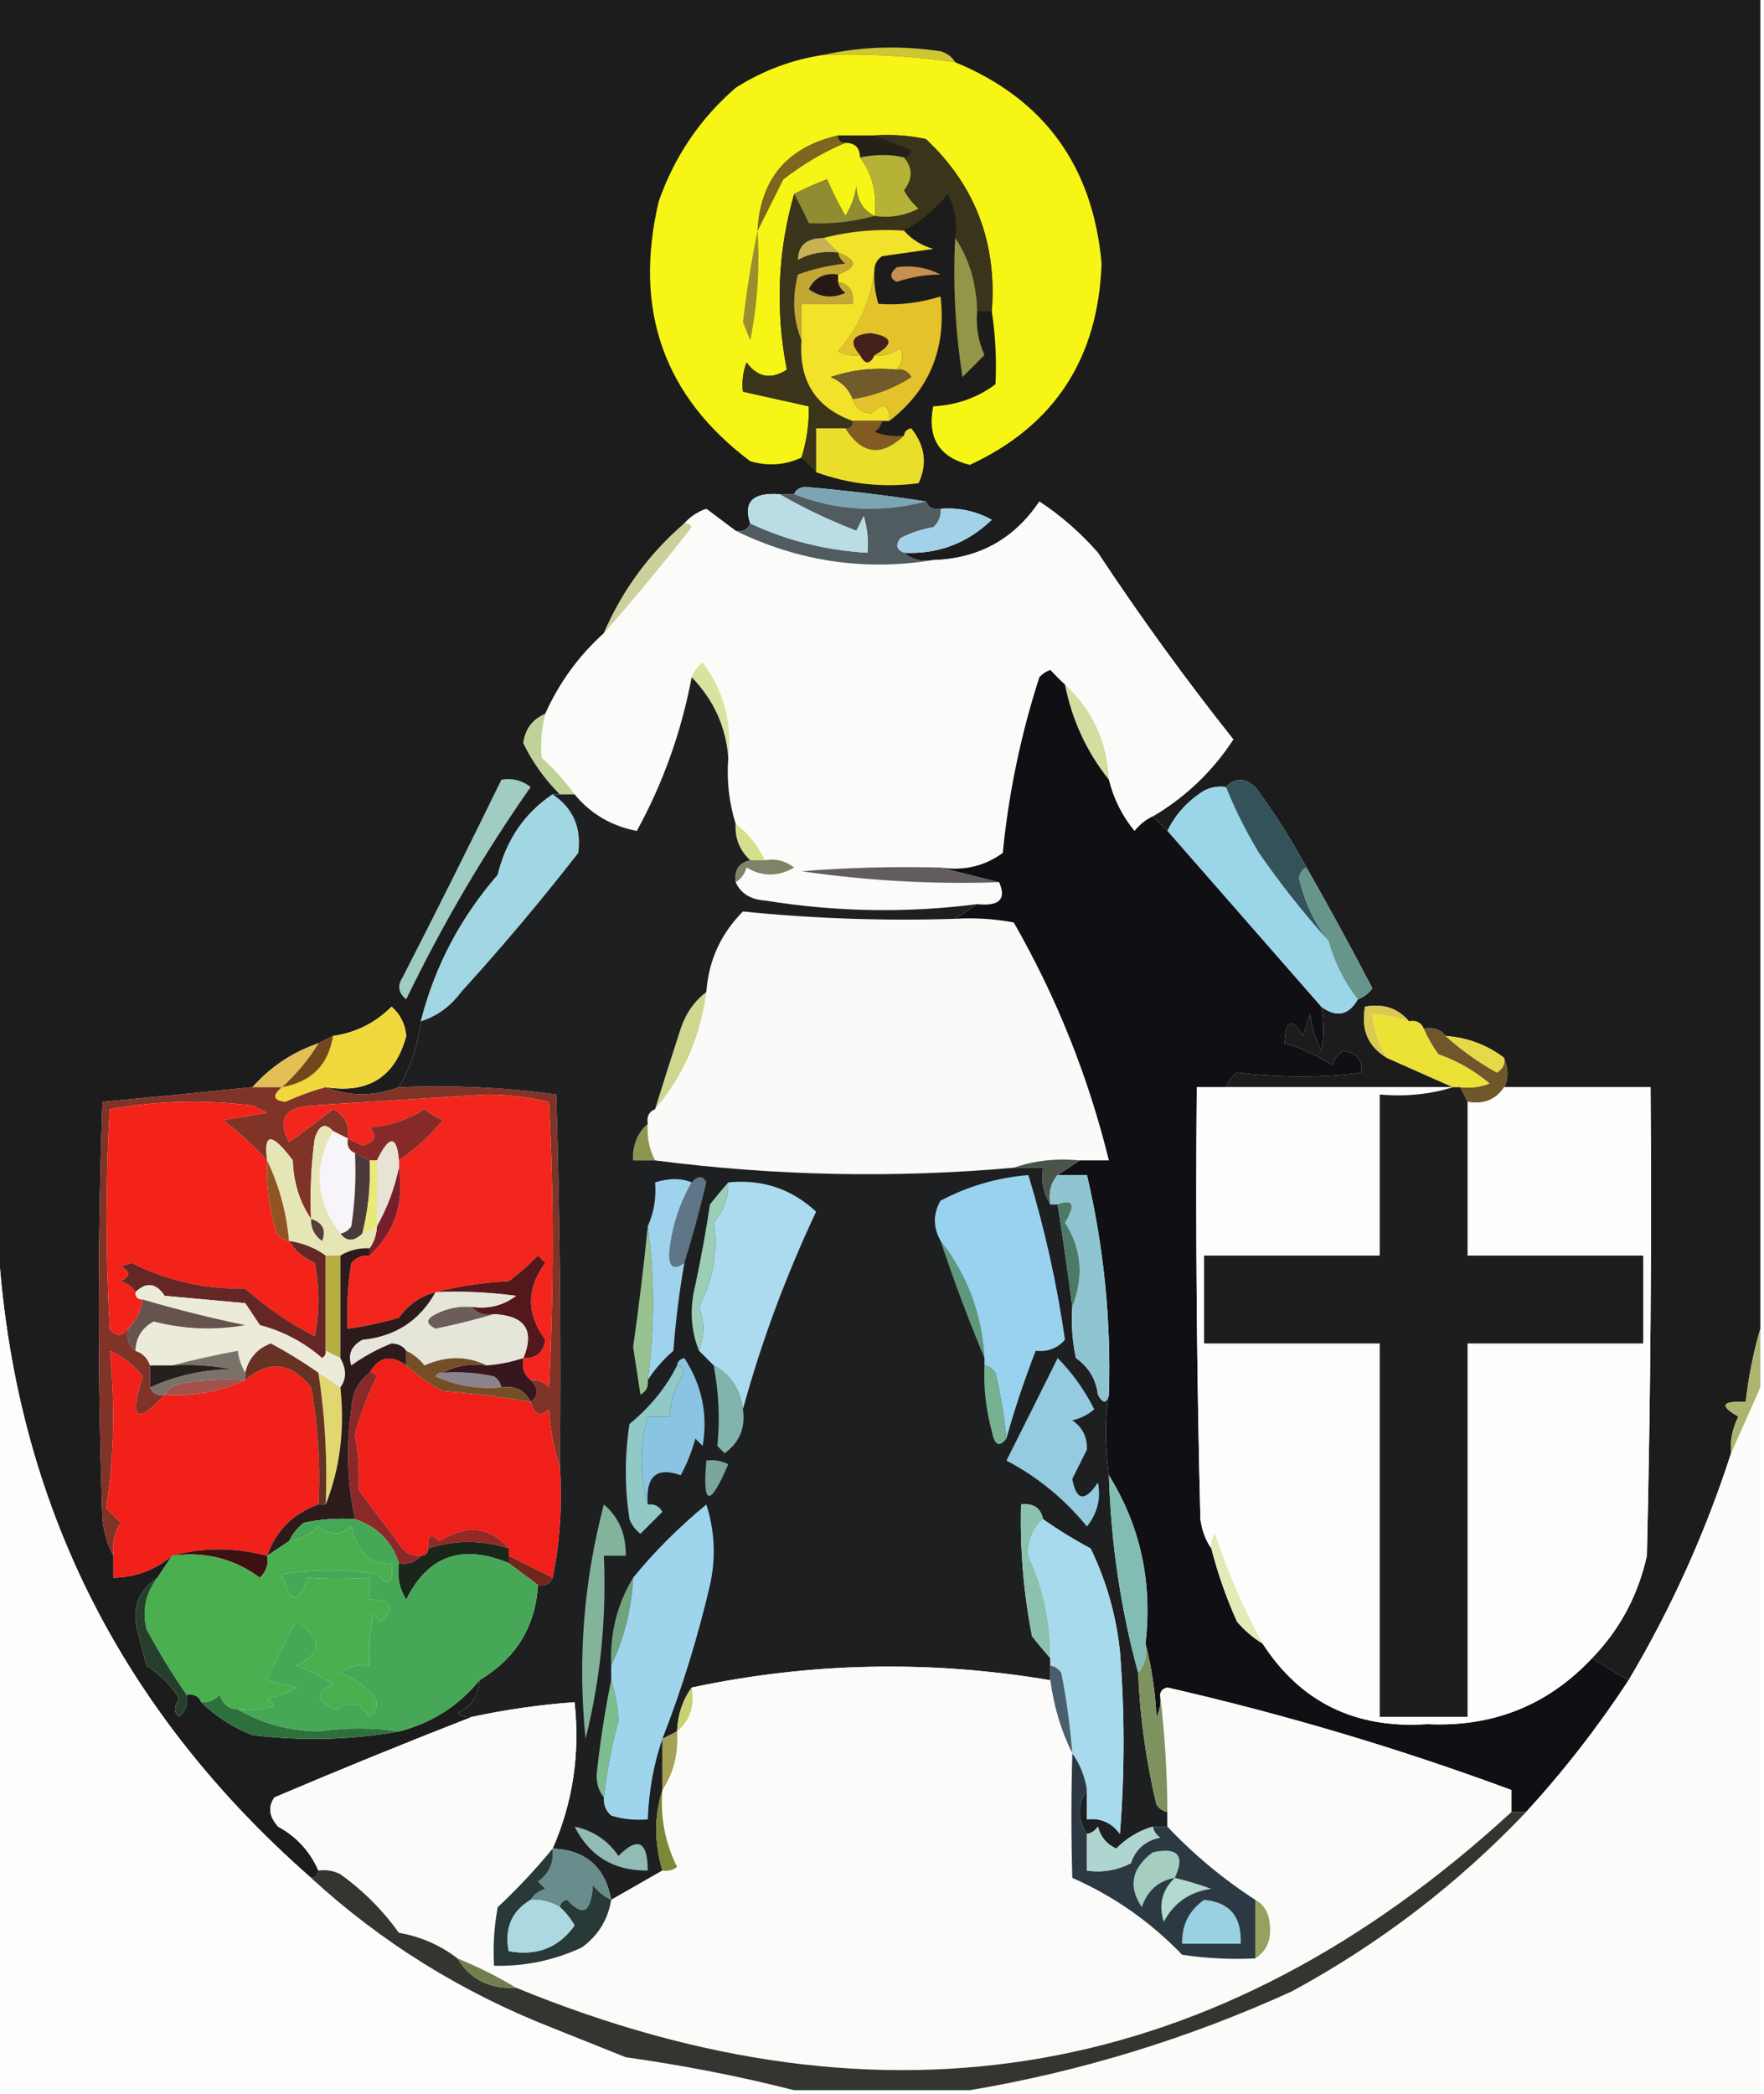 <?xml version="1.0" encoding="UTF-8"?>
<!DOCTYPE svg PUBLIC "-//W3C//DTD SVG 1.1//EN" "http://www.w3.org/Graphics/SVG/1.1/DTD/svg11.dtd">
<svg xmlns="http://www.w3.org/2000/svg" version="1.1" width="241px" height="286px" style="shape-rendering:geometricPrecision; text-rendering:geometricPrecision; image-rendering:optimizeQuality; fill-rule:evenodd; clip-rule:evenodd" xmlns:xlink="http://www.w3.org/1999/xlink">
<g><path style="opacity:1" fill="#1d1c1c" d="M -0.5,-0.5 C 79.833,-0.5 160.167,-0.5 240.5,-0.5C 240.5,60.167 240.5,120.833 240.5,181.5C 239.566,184.656 238.899,187.989 238.5,191.5C 235.203,191.329 234.869,191.995 237.5,193.5C 236.691,195.071 236.357,196.738 236.5,198.5C 232.991,209.36 228.325,219.693 222.5,229.5C 221.017,228.657 219.35,227.657 217.5,226.5C 221.289,222.593 223.789,217.926 225,212.5C 225.5,191.169 225.667,169.836 225.5,148.5C 218.833,148.5 212.167,148.5 205.5,148.5C 206.081,147.412 206.081,146.079 205.5,144.5C 203.176,142.723 200.509,141.723 197.5,141.5C 196.791,140.596 195.791,140.263 194.5,140.5C 194.158,139.662 193.492,139.328 192.5,139.5C 191.01,137.72 189.01,137.054 186.5,137.5C 185.908,140.631 186.908,142.964 189.5,144.5C 192.5,145.833 195.5,147.167 198.5,148.5C 188.167,148.5 177.833,148.5 167.5,148.5C 167.783,147.711 168.283,147.044 169,146.5C 175.06,147.229 180.727,147.229 186,146.5C 186.224,144.869 185.39,143.869 183.5,143.5C 182.808,144.025 182.308,144.692 182,145.5C 179.966,144.138 177.799,143.138 175.5,142.5C 175.651,139.282 176.484,138.949 178,141.5C 178.333,140.5 178.667,139.5 179,138.5C 179.202,140.256 179.702,141.922 180.5,143.5C 180.92,141.674 180.92,139.674 180.5,137.5C 182.586,139.023 184.252,138.69 185.5,136.5C 186.289,136.217 186.956,135.717 187.5,135C 184.588,129.411 181.588,123.911 178.5,118.5C 176.427,114.692 174.094,111.026 171.5,107.5C 170.042,106.218 168.708,106.218 167.5,107.5C 166.448,107.351 165.448,107.517 164.5,108C 162.234,109.426 160.568,111.26 159.5,113.5C 158.833,112.833 158.167,112.167 157.5,111.5C 161.941,108.894 165.608,105.394 168.5,101C 161.969,92.773 155.802,84.273 150,75.5C 147.618,72.781 144.951,70.447 142,68.5C 138.551,73.642 133.718,76.308 127.5,76.5C 125.901,76.768 124.568,76.434 123.5,75.5C 128.118,75.731 132.118,74.231 135.5,71C 133.323,69.798 130.989,69.298 128.5,69.5C 127.508,69.672 126.842,69.338 126.5,68.5C 121.72,67.733 116.22,67.066 110,66.5C 109.235,66.57 108.735,66.903 108.5,67.5C 107.833,67.5 107.167,67.5 106.5,67.5C 102.849,67.229 101.515,68.563 102.5,71.5C 102.158,72.338 101.492,72.672 100.5,72.5C 99.185,71.524 97.852,70.524 96.5,69.5C 95.261,69.942 94.261,70.609 93.5,71.5C 88.682,75.652 85.015,80.652 82.5,86.5C 79.067,89.601 76.4,93.268 74.5,97.5C 72.754,98.249 71.754,99.583 71.5,101.5C 72.769,104.105 74.436,106.438 76.5,108.5C 76.167,108.5 75.833,108.5 75.5,108.5C 71.657,111.08 69.157,114.747 68,119.5C 62.88,125.393 59.38,132.06 57.5,139.5C 57.093,142.768 56.093,145.768 54.5,148.5C 51.064,149.782 47.731,149.782 44.5,148.5C 50.34,149.421 54.007,147.087 55.5,141.5C 55.363,139.893 54.696,138.559 53.5,137.5C 51.274,139.722 48.608,141.056 45.5,141.5C 44.833,141.833 44.167,142.167 43.5,142.5C 39.954,143.719 36.954,145.719 34.5,148.5C 27.766,149.183 20.932,149.85 14,150.5C 13.333,169.5 13.333,188.5 14,207.5C 14.198,209.382 14.698,211.048 15.5,212.5C 15.5,213.5 15.5,214.5 15.5,215.5C 18.552,215.428 21.219,214.428 23.5,212.5C 22.833,213.5 22.167,214.5 21.5,215.5C 18.668,217.407 17.834,220.073 19,223.5C 19.333,224.833 19.667,226.167 20,227.5C 21.828,228.661 23.328,230.161 24.5,232C 23.709,233.101 23.709,233.934 24.5,234.5C 25.386,233.675 25.719,232.675 25.5,231.5C 26.492,231.328 27.158,231.662 27.5,232.5C 29.48,234.451 31.813,235.951 34.5,237C 41.346,237.821 48.013,237.654 54.5,236.5C 58.972,235.347 62.639,233.014 65.5,229.5C 65.439,231.592 64.439,233.092 62.5,234C 63.094,234.464 63.761,234.631 64.5,234.5C 55.505,238.008 46.505,241.675 37.5,245.5C 36.592,246.79 36.759,248.123 38,249.5C 40.521,250.881 42.355,252.881 43.5,255.5C 43.5,256.167 43.167,256.5 42.5,256.5C 14.527,231.958 0.193,200.958 -0.5,163.5C -0.5,108.833 -0.5,54.167 -0.5,-0.5 Z"/></g>
<g><path style="opacity:1" fill="#cfc636" d="M 112.5,7.5 C 117.65,6.349 122.984,6.183 128.5,7C 129.416,7.278 130.082,7.778 130.5,8.5C 124.545,7.637 118.545,7.303 112.5,7.5 Z"/></g>
<g><path style="opacity:1" fill="#f6f516" d="M 112.5,7.5 C 118.545,7.303 124.545,7.637 130.5,8.5C 142.649,13.508 149.315,22.674 150.5,36C 150.042,48.981 144.042,58.148 132.5,63.5C 128.316,62.474 126.649,59.807 127.5,55.5C 130.674,55.336 133.507,54.336 136,52.5C 136.172,49.175 136.005,45.841 135.5,42.5C 136.211,33.125 133.211,25.292 126.5,19C 124.19,18.503 121.857,18.337 119.5,18.5C 117.833,18.5 116.167,18.5 114.5,18.5C 107.554,20.109 103.887,24.442 103.5,31.5C 104.621,29.259 105.787,26.925 107,24.5C 109.682,22.415 112.516,20.748 115.5,19.5C 116.833,19.5 117.5,20.167 117.5,21.5C 119.202,23.8 119.868,26.467 119.5,29.5C 117.955,28.77 117.122,27.437 117,25.5C 116.781,26.938 116.281,28.271 115.5,29.5C 114.573,27.887 113.739,26.221 113,24.5C 111.378,25.099 109.878,25.766 108.5,26.5C 106.248,34.35 105.915,42.35 107.5,50.5C 105.326,51.893 103.493,51.56 102,49.5C 101.51,50.793 101.343,52.127 101.5,53.5C 104.5,54.167 107.5,54.833 110.5,55.5C 110.552,57.903 110.219,60.236 109.5,62.5C 107.262,63.537 104.929,63.703 102.5,63C 90.674,54.125 86.507,42.292 90,27.5C 92.14,21.378 95.64,16.212 100.5,12C 104.219,9.636 108.219,8.136 112.5,7.5 Z"/></g>
<g><path style="opacity:1" fill="#252119" d="M 114.5,18.5 C 116.167,18.5 117.833,18.5 119.5,18.5C 121.042,19.163 122.709,19.83 124.5,20.5C 124.376,21.107 124.043,21.44 123.5,21.5C 121.703,21.065 119.703,21.065 117.5,21.5C 117.5,20.167 116.833,19.5 115.5,19.5C 114.833,19.5 114.5,19.167 114.5,18.5 Z"/></g>
<g><path style="opacity:1" fill="#7c6620" d="M 114.5,18.5 C 114.5,19.167 114.833,19.5 115.5,19.5C 112.516,20.748 109.682,22.415 107,24.5C 105.787,26.925 104.621,29.259 103.5,31.5C 103.887,24.442 107.554,20.109 114.5,18.5 Z"/></g>
<g><path style="opacity:1" fill="#3a341b" d="M 119.5,18.5 C 121.857,18.337 124.19,18.503 126.5,19C 133.211,25.292 136.211,33.125 135.5,42.5C 134.833,42.5 134.167,42.5 133.5,42.5C 133.413,38.668 132.413,35.335 130.5,32.5C 130.799,30.396 130.466,28.396 129.5,26.5C 127.741,28.605 125.741,30.271 123.5,31.5C 119.731,31.244 116.064,31.577 112.5,32.5C 110.2,32.522 109.033,33.522 109,35.5C 110.699,34.594 112.533,34.261 114.5,34.5C 114.611,35.117 114.944,35.617 115.5,36C 113.236,36.236 111.069,36.736 109,37.5C 108.195,40.697 108.362,43.697 109.5,46.5C 109.105,52.016 111.438,55.683 116.5,57.5C 116.5,58.167 116.167,58.5 115.5,58.5C 114.167,58.5 112.833,58.5 111.5,58.5C 111.5,60.5 111.5,62.5 111.5,64.5C 110.833,63.833 110.167,63.167 109.5,62.5C 110.219,60.236 110.552,57.903 110.5,55.5C 107.5,54.833 104.5,54.167 101.5,53.5C 101.343,52.127 101.51,50.793 102,49.5C 103.493,51.56 105.326,51.893 107.5,50.5C 105.915,42.35 106.248,34.35 108.5,26.5C 109.161,27.718 109.828,29.051 110.5,30.5C 113.522,30.638 116.522,30.305 119.5,29.5C 121.604,29.799 123.604,29.466 125.5,28.5C 124.689,27.784 124.022,26.95 123.5,26C 124.722,24.437 124.722,22.937 123.5,21.5C 124.043,21.44 124.376,21.107 124.5,20.5C 122.709,19.83 121.042,19.163 119.5,18.5 Z"/></g>
<g><path style="opacity:1" fill="#8f8c32" d="M 119.5,29.5 C 116.522,30.305 113.522,30.638 110.5,30.5C 109.828,29.051 109.161,27.718 108.5,26.5C 109.878,25.766 111.378,25.099 113,24.5C 113.739,26.221 114.573,27.887 115.5,29.5C 116.281,28.271 116.781,26.938 117,25.5C 117.122,27.437 117.955,28.77 119.5,29.5 Z"/></g>
<g><path style="opacity:1" fill="#b6b238" d="M 123.5,21.5 C 124.722,22.937 124.722,24.437 123.5,26C 124.022,26.95 124.689,27.784 125.5,28.5C 123.604,29.466 121.604,29.799 119.5,29.5C 119.868,26.467 119.202,23.8 117.5,21.5C 119.703,21.065 121.703,21.065 123.5,21.5 Z"/></g>
<g><path style="opacity:1" fill="#c8b152" d="M 112.5,32.5 C 113.167,33.167 113.833,33.833 114.5,34.5C 112.533,34.261 110.699,34.594 109,35.5C 109.033,33.522 110.2,32.522 112.5,32.5 Z"/></g>
<g><path style="opacity:1" fill="#c79050" d="M 122.5,36.5 C 124.604,36.201 126.604,36.534 128.5,37.5C 126.588,37.488 124.588,37.821 122.5,38.5C 121.537,38.03 121.537,37.364 122.5,36.5 Z"/></g>
<g><path style="opacity:1" fill="#261815" d="M 114.5,37.5 C 114.5,37.833 114.5,38.167 114.5,38.5C 114.611,39.117 114.944,39.617 115.5,40C 113.741,40.797 112.074,40.631 110.5,39.5C 111.32,37.889 112.654,37.222 114.5,37.5 Z"/></g>
<g><path style="opacity:1" fill="#949647" d="M 130.5,32.5 C 132.413,35.335 133.413,38.668 133.5,42.5C 133.318,44.591 133.652,46.591 134.5,48.5C 133.5,49.5 132.5,50.5 131.5,51.5C 130.504,45.202 130.17,38.868 130.5,32.5 Z"/></g>
<g><path style="opacity:1" fill="#c3a735" d="M 114.5,34.5 C 117.167,35.5 117.167,36.5 114.5,37.5C 112.654,37.222 111.32,37.889 110.5,39.5C 112.074,40.631 113.741,40.797 115.5,40C 114.944,39.617 114.611,39.117 114.5,38.5C 116.048,38.821 116.715,39.821 116.5,41.5C 114.167,41.5 111.833,41.5 109.5,41.5C 109.5,43.167 109.5,44.833 109.5,46.5C 108.362,43.697 108.195,40.697 109,37.5C 111.069,36.736 113.236,36.236 115.5,36C 114.944,35.617 114.611,35.117 114.5,34.5 Z"/></g>
<g><path style="opacity:1" fill="#9b8e30" d="M 103.5,31.5 C 103.827,36.544 103.494,41.544 102.5,46.5C 102.167,45.667 101.833,44.833 101.5,44C 102.008,39.665 102.675,35.499 103.5,31.5 Z"/></g>
<g><path style="opacity:1" fill="#45201b" d="M 119.5,48.5 C 118.833,49.833 118.167,49.833 117.5,48.5C 115.922,46.682 116.422,45.682 119,45.5C 122.007,45.999 122.174,46.999 119.5,48.5 Z"/></g>
<g><path style="opacity:1" fill="#e3c22c" d="M 119.5,36.5 C 119.34,38.199 119.506,39.866 120,41.5C 122.742,41.725 125.576,41.392 128.5,40.5C 129.324,47.608 126.99,53.274 121.5,57.5C 121.559,55.236 120.726,54.902 119,56.5C 117.699,56.361 116.866,55.695 116.5,54.5C 119.343,54.083 122.01,53.083 124.5,51.5C 124.043,50.703 123.376,50.369 122.5,50.5C 123.303,49.577 123.47,48.577 123,47.5C 121.989,48.337 120.822,48.67 119.5,48.5C 122.174,46.999 122.007,45.999 119,45.5C 116.422,45.682 115.922,46.682 117.5,48.5C 116.448,48.65 115.448,48.483 114.5,48C 117.449,44.613 119.116,40.78 119.5,36.5 Z"/></g>
<g><path style="opacity:1" fill="#f2e22a" d="M 123.5,31.5 C 124.534,32.687 125.867,33.52 127.5,34C 125.167,34.333 122.833,34.667 120.5,35C 119.944,35.383 119.611,35.883 119.5,36.5C 119.116,40.78 117.449,44.613 114.5,48C 115.448,48.483 116.448,48.65 117.5,48.5C 118.167,49.833 118.833,49.833 119.5,48.5C 120.822,48.67 121.989,48.337 123,47.5C 123.47,48.577 123.303,49.577 122.5,50.5C 119.428,50.183 116.428,50.516 113.5,51.5C 114.993,52.141 115.993,53.141 116.5,54.5C 116.866,55.695 117.699,56.361 119,56.5C 120.726,54.902 121.559,55.236 121.5,57.5C 121.167,57.5 120.833,57.5 120.5,57.5C 119.167,57.5 117.833,57.5 116.5,57.5C 111.438,55.683 109.105,52.016 109.5,46.5C 109.5,44.833 109.5,43.167 109.5,41.5C 111.833,41.5 114.167,41.5 116.5,41.5C 116.715,39.821 116.048,38.821 114.5,38.5C 114.5,38.167 114.5,37.833 114.5,37.5C 117.167,36.5 117.167,35.5 114.5,34.5C 113.833,33.833 113.167,33.167 112.5,32.5C 116.064,31.577 119.731,31.244 123.5,31.5 Z"/></g>
<g><path style="opacity:1" fill="#715b2c" d="M 122.5,50.5 C 123.376,50.369 124.043,50.703 124.5,51.5C 122.01,53.083 119.343,54.083 116.5,54.5C 115.993,53.141 114.993,52.141 113.5,51.5C 116.428,50.516 119.428,50.183 122.5,50.5 Z"/></g>
<g><path style="opacity:1" fill="#825b24" d="M 116.5,57.5 C 117.833,57.5 119.167,57.5 120.5,57.5C 120.389,58.117 120.056,58.617 119.5,59C 120.793,59.49 122.127,59.657 123.5,59.5C 120.426,62.414 117.759,62.081 115.5,58.5C 116.167,58.5 116.5,58.167 116.5,57.5 Z"/></g>
<g><path style="opacity:1" fill="#eade2b" d="M 115.5,58.5 C 117.759,62.081 120.426,62.414 123.5,59.5C 123.56,58.957 123.893,58.624 124.5,58.5C 126.392,60.871 126.725,63.371 125.5,66C 120.686,66.648 116.019,66.148 111.5,64.5C 111.5,62.5 111.5,60.5 111.5,58.5C 112.833,58.5 114.167,58.5 115.5,58.5 Z"/></g>
<g><path style="opacity:1" fill="#7ca5b3" d="M 126.5,68.5 C 120.263,70.095 114.263,69.761 108.5,67.5C 108.735,66.903 109.235,66.57 110,66.5C 116.22,67.066 121.72,67.733 126.5,68.5 Z"/></g>
<g><path style="opacity:1" fill="#fbfbf9" d="M 157.5,111.5 C 156.542,111.953 155.708,112.619 155,113.5C 153.295,111.423 152.128,109.09 151.5,106.5C 151.237,101.274 149.237,96.941 145.5,93.5C 144.849,92.909 144.182,92.243 143.5,91.5C 142.914,91.709 142.414,92.043 142,92.5C 139.475,100.318 137.808,108.318 137,116.5C 134.519,118.314 131.685,118.98 128.5,118.5C 122.158,118.334 115.825,118.5 109.5,119C 118.448,120.307 127.448,120.807 136.5,120.5C 137.534,122.817 136.534,123.817 133.5,123.5C 123.83,124.734 114.163,124.567 104.5,123C 102.563,122.878 101.23,122.045 100.5,120.5C 101.222,120.082 101.722,119.416 102,118.5C 104.139,119.769 106.305,119.769 108.5,118.5C 107.311,117.571 105.978,117.238 104.5,117.5C 103.513,115.449 102.18,113.782 100.5,112.5C 99.597,109.609 99.264,106.609 99.5,103.5C 100.027,98.627 98.861,94.294 96,90.5C 95.283,91.044 94.783,91.711 94.5,92.5C 93.081,99.981 90.581,106.981 87,113.5C 83.505,112.814 80.672,111.148 78.5,108.5C 77.207,106.704 75.707,105.037 74,103.5C 73.82,101.512 73.986,99.512 74.5,97.5C 76.4,93.268 79.067,89.601 82.5,86.5C 86.601,81.829 90.601,76.996 94.5,72C 94.272,71.601 93.938,71.435 93.5,71.5C 94.261,70.609 95.261,69.942 96.5,69.5C 97.852,70.524 99.185,71.524 100.5,72.5C 109.128,76.695 118.128,78.028 127.5,76.5C 133.718,76.308 138.551,73.642 142,68.5C 144.951,70.447 147.618,72.781 150,75.5C 155.802,84.273 161.969,92.773 168.5,101C 165.608,105.394 161.941,108.894 157.5,111.5 Z"/></g>
<g><path style="opacity:1" fill="#a3d1ea" d="M 128.5,69.5 C 130.989,69.298 133.323,69.798 135.5,71C 132.118,74.231 128.118,75.731 123.5,75.5C 122.475,75.103 122.308,74.437 123,73.5C 124.399,72.773 125.899,72.273 127.5,72C 128.252,71.329 128.586,70.496 128.5,69.5 Z"/></g>
<g><path style="opacity:1" fill="#505c5f" d="M 106.5,67.5 C 107.167,67.5 107.833,67.5 108.5,67.5C 114.263,69.761 120.263,70.095 126.5,68.5C 126.842,69.338 127.508,69.672 128.5,69.5C 128.586,70.496 128.252,71.329 127.5,72C 125.899,72.273 124.399,72.773 123,73.5C 122.308,74.437 122.475,75.103 123.5,75.5C 124.568,76.434 125.901,76.768 127.5,76.5C 118.128,78.028 109.128,76.695 100.5,72.5C 101.492,72.672 102.158,72.338 102.5,71.5C 107.529,73.839 112.862,75.172 118.5,75.5C 118.66,73.801 118.494,72.134 118,70.5C 117.667,71.167 117.333,71.833 117,72.5C 113.339,71.094 109.839,69.427 106.5,67.5 Z"/></g>
<g><path style="opacity:1" fill="#badce5" d="M 106.5,67.5 C 109.839,69.427 113.339,71.094 117,72.5C 117.333,71.833 117.667,71.167 118,70.5C 118.494,72.134 118.66,73.801 118.5,75.5C 112.862,75.172 107.529,73.839 102.5,71.5C 101.515,68.563 102.849,67.229 106.5,67.5 Z"/></g>
<g><path style="opacity:1" fill="#cdd09a" d="M 93.5,71.5 C 93.938,71.435 94.272,71.601 94.5,72C 90.601,76.996 86.601,81.829 82.5,86.5C 85.015,80.652 88.682,75.652 93.5,71.5 Z"/></g>
<g><path style="opacity:1" fill="#d8e39e" d="M 99.5,103.5 C 99.174,99.264 97.507,95.598 94.5,92.5C 94.783,91.711 95.283,91.044 96,90.5C 98.861,94.294 100.027,98.627 99.5,103.5 Z"/></g>
<g><path style="opacity:1" fill="#d3dda0" d="M 145.5,93.5 C 149.237,96.941 151.237,101.274 151.5,106.5C 148.457,102.69 146.457,98.356 145.5,93.5 Z"/></g>
<g><path style="opacity:1" fill="#bfd297" d="M 74.5,97.5 C 73.986,99.512 73.82,101.512 74,103.5C 75.707,105.037 77.207,106.704 78.5,108.5C 77.833,108.5 77.167,108.5 76.5,108.5C 74.436,106.438 72.769,104.105 71.5,101.5C 71.754,99.583 72.754,98.249 74.5,97.5 Z"/></g>
<g><path style="opacity:1" fill="#d6e08c" d="M 100.5,112.5 C 102.18,113.782 103.513,115.449 104.5,117.5C 103.833,117.5 103.167,117.5 102.5,117.5C 101.058,116.18 100.392,114.514 100.5,112.5 Z"/></g>
<g><path style="opacity:1" fill="#9ad6e7" d="M 167.5,107.5 C 168.739,110.589 170.239,113.589 172,116.5C 174.945,120.751 178.112,124.751 181.5,128.5C 182.308,131.45 183.642,134.117 185.5,136.5C 184.252,138.69 182.586,139.023 180.5,137.5C 173.5,129.5 166.5,121.5 159.5,113.5C 160.568,111.26 162.234,109.426 164.5,108C 165.448,107.517 166.448,107.351 167.5,107.5 Z"/></g>
<g><path style="opacity:1" fill="#7f8367" d="M 102.5,117.5 C 103.167,117.5 103.833,117.5 104.5,117.5C 105.978,117.238 107.311,117.571 108.5,118.5C 106.305,119.769 104.139,119.769 102,118.5C 101.722,119.416 101.222,120.082 100.5,120.5C 100.285,118.821 100.952,117.821 102.5,117.5 Z"/></g>
<g><path style="opacity:1" fill="#635c5e" d="M 128.5,118.5 C 131.167,119.167 133.833,119.833 136.5,120.5C 127.448,120.807 118.448,120.307 109.5,119C 115.825,118.5 122.158,118.334 128.5,118.5 Z"/></g>
<g><path style="opacity:1" fill="#335259" d="M 178.5,118.5 C 177.903,118.735 177.57,119.235 177.5,120C 178.232,123.198 179.565,126.031 181.5,128.5C 178.112,124.751 174.945,120.751 172,116.5C 170.239,113.589 168.739,110.589 167.5,107.5C 168.708,106.218 170.042,106.218 171.5,107.5C 174.094,111.026 176.427,114.692 178.5,118.5 Z"/></g>
<g><path style="opacity:1" fill="#a1ccc3" d="M 68.5,106.5 C 69.978,106.238 71.311,106.571 72.5,107.5C 66.086,116.65 60.42,126.317 55.5,136.5C 54.417,135.635 54.251,134.635 55,133.5C 59.601,124.519 64.101,115.519 68.5,106.5 Z"/></g>
<g><path style="opacity:1" fill="#67958b" d="M 178.5,118.5 C 181.588,123.911 184.588,129.411 187.5,135C 186.956,135.717 186.289,136.217 185.5,136.5C 183.642,134.117 182.308,131.45 181.5,128.5C 179.565,126.031 178.232,123.198 177.5,120C 177.57,119.235 177.903,118.735 178.5,118.5 Z"/></g>
<g><path style="opacity:1" fill="#a1d7e2" d="M 75.5,108.5 C 78.298,110.376 79.465,113.043 79,116.5C 73.894,123.059 68.561,129.392 63,135.5C 61.549,137.464 59.716,138.797 57.5,139.5C 59.38,132.06 62.88,125.393 68,119.5C 69.157,114.747 71.657,111.08 75.5,108.5 Z"/></g>
<g><path style="opacity:1" fill="#fafaf9" d="M 130.5,125.5 C 133.187,125.336 135.854,125.503 138.5,126C 144.348,136.2 148.681,147.034 151.5,158.5C 150.167,158.5 148.833,158.5 147.5,158.5C 144.287,158.19 141.287,158.523 138.5,159.5C 122.121,160.951 105.788,160.618 89.5,158.5C 88.699,156.958 88.366,155.292 88.5,153.5C 88.328,152.508 88.662,151.842 89.5,151.5C 93.356,146.965 95.689,141.632 96.5,135.5C 96.803,131.226 98.47,127.559 101.5,124.5C 111.113,125.474 120.78,125.808 130.5,125.5 Z"/></g>
<g><path style="opacity:1" fill="#0f0f14" d="M 145.5,93.5 C 146.457,98.356 148.457,102.69 151.5,106.5C 152.128,109.09 153.295,111.423 155,113.5C 155.708,112.619 156.542,111.953 157.5,111.5C 158.167,112.167 158.833,112.833 159.5,113.5C 166.5,121.5 173.5,129.5 180.5,137.5C 180.92,139.674 180.92,141.674 180.5,143.5C 179.702,141.922 179.202,140.256 179,138.5C 178.667,139.5 178.333,140.5 178,141.5C 176.484,138.949 175.651,139.282 175.5,142.5C 177.799,143.138 179.966,144.138 182,145.5C 182.308,144.692 182.808,144.025 183.5,143.5C 185.39,143.869 186.224,144.869 186,146.5C 180.727,147.229 175.06,147.229 169,146.5C 168.283,147.044 167.783,147.711 167.5,148.5C 166.167,148.5 164.833,148.5 163.5,148.5C 163.333,168.169 163.5,187.836 164,207.5C 164.21,209.058 164.71,210.391 165.5,211.5C 166.367,214.908 167.533,218.242 169,221.5C 170.039,222.71 171.206,223.71 172.5,224.5C 177.677,232.504 185.177,236.171 195,235.5C 203.962,235.929 211.462,232.929 217.5,226.5C 219.35,227.657 221.017,228.657 222.5,229.5C 218.308,235.891 213.642,241.891 208.5,247.5C 207.833,247.5 207.167,247.5 206.5,247.5C 206.5,246.5 206.5,245.5 206.5,244.5C 191.199,238.834 175.532,234.167 159.5,230.5C 158.893,230.624 158.56,230.957 158.5,231.5C 158.649,232.552 158.483,233.552 158,234.5C 157.821,230.975 157.321,227.641 156.5,224.5C 157.475,216.132 155.809,208.465 151.5,201.5C 150.969,197.316 150.969,193.649 151.5,190.5C 151.812,180.357 150.812,170.357 148.5,160.5C 147.167,160.5 145.833,160.5 144.5,160.5C 145.5,159.833 146.5,159.167 147.5,158.5C 148.833,158.5 150.167,158.5 151.5,158.5C 148.681,147.034 144.348,136.2 138.5,126C 135.854,125.503 133.187,125.336 130.5,125.5C 131.5,124.833 132.5,124.167 133.5,123.5C 136.534,123.817 137.534,122.817 136.5,120.5C 133.833,119.833 131.167,119.167 128.5,118.5C 131.685,118.98 134.519,118.314 137,116.5C 137.808,108.318 139.475,100.318 142,92.5C 142.414,92.043 142.914,91.709 143.5,91.5C 144.182,92.243 144.849,92.909 145.5,93.5 Z"/></g>
<g><path style="opacity:1" fill="#dbca4f" d="M 192.5,139.5 C 190.883,138.962 189.216,138.629 187.5,138.5C 187.704,140.685 188.37,142.685 189.5,144.5C 186.908,142.964 185.908,140.631 186.5,137.5C 189.01,137.054 191.01,137.72 192.5,139.5 Z"/></g>
<g><path style="opacity:1" fill="#f0d83c" d="M 44.5,148.5 C 42.634,149.014 40.8,149.68 39,150.5C 37.316,150.317 37.15,149.65 38.5,148.5C 42.537,147.796 44.87,145.463 45.5,141.5C 48.608,141.056 51.274,139.722 53.5,137.5C 54.696,138.559 55.363,139.893 55.5,141.5C 54.007,147.087 50.34,149.421 44.5,148.5 Z"/></g>
<g><path style="opacity:1" fill="#6f5729" d="M 194.5,140.5 C 195.791,140.263 196.791,140.596 197.5,141.5C 199.59,143.39 201.923,145.057 204.5,146.5C 205.298,146.043 205.631,145.376 205.5,144.5C 206.081,146.079 206.081,147.412 205.5,148.5C 204.365,150.213 202.698,150.88 200.5,150.5C 200.167,149.833 199.833,149.167 199.5,148.5C 200.873,148.657 202.207,148.49 203.5,148C 201.404,146.234 199.071,144.901 196.5,144C 195.695,142.887 195.028,141.721 194.5,140.5 Z"/></g>
<g><path style="opacity:1" fill="#e7d847" d="M 197.5,141.5 C 200.509,141.723 203.176,142.723 205.5,144.5C 205.631,145.376 205.298,146.043 204.5,146.5C 201.923,145.057 199.59,143.39 197.5,141.5 Z"/></g>
<g><path style="opacity:1" fill="#71481a" d="M 45.5,141.5 C 44.87,145.463 42.537,147.796 38.5,148.5C 40.495,146.696 42.162,144.696 43.5,142.5C 44.167,142.167 44.833,141.833 45.5,141.5 Z"/></g>
<g><path style="opacity:1" fill="#cfd78e" d="M 96.5,135.5 C 95.689,141.632 93.356,146.965 89.5,151.5C 90.62,147.9 91.787,144.233 93,140.5C 93.697,138.416 94.864,136.749 96.5,135.5 Z"/></g>
<g><path style="opacity:1" fill="#ece135" d="M 192.5,139.5 C 193.492,139.328 194.158,139.662 194.5,140.5C 195.028,141.721 195.695,142.887 196.5,144C 199.071,144.901 201.404,146.234 203.5,148C 202.207,148.49 200.873,148.657 199.5,148.5C 199.167,148.5 198.833,148.5 198.5,148.5C 195.5,147.167 192.5,145.833 189.5,144.5C 188.37,142.685 187.704,140.685 187.5,138.5C 189.216,138.629 190.883,138.962 192.5,139.5 Z"/></g>
<g><path style="opacity:1" fill="#e3bf55" d="M 43.5,142.5 C 42.162,144.696 40.495,146.696 38.5,148.5C 37.167,148.5 35.833,148.5 34.5,148.5C 36.954,145.719 39.954,143.719 43.5,142.5 Z"/></g>
<g><path style="opacity:1" fill="#fdfdfd" d="M 167.5,148.5 C 177.833,148.5 188.167,148.5 198.5,148.5C 195.375,149.479 192.042,149.813 188.5,149.5C 188.5,156.833 188.5,164.167 188.5,171.5C 180.5,171.5 172.5,171.5 164.5,171.5C 164.5,175.5 164.5,179.5 164.5,183.5C 172.5,183.5 180.5,183.5 188.5,183.5C 188.5,200.5 188.5,217.5 188.5,234.5C 192.5,234.5 196.5,234.5 200.5,234.5C 200.5,217.5 200.5,200.5 200.5,183.5C 208.5,183.5 216.5,183.5 224.5,183.5C 224.5,179.5 224.5,175.5 224.5,171.5C 216.5,171.5 208.5,171.5 200.5,171.5C 200.5,164.5 200.5,157.5 200.5,150.5C 202.698,150.88 204.365,150.213 205.5,148.5C 212.167,148.5 218.833,148.5 225.5,148.5C 225.667,169.836 225.5,191.169 225,212.5C 223.789,217.926 221.289,222.593 217.5,226.5C 211.462,232.929 203.962,235.929 195,235.5C 185.177,236.171 177.677,232.504 172.5,224.5C 169.885,219.73 167.719,214.73 166,209.5C 165.536,210.094 165.369,210.761 165.5,211.5C 164.71,210.391 164.21,209.058 164,207.5C 163.5,187.836 163.333,168.169 163.5,148.5C 164.833,148.5 166.167,148.5 167.5,148.5 Z"/></g>
<g><path style="opacity:1" fill="#1e1d1e" d="M 198.5,148.5 C 198.833,148.5 199.167,148.5 199.5,148.5C 199.833,149.167 200.167,149.833 200.5,150.5C 200.5,157.5 200.5,164.5 200.5,171.5C 208.5,171.5 216.5,171.5 224.5,171.5C 224.5,175.5 224.5,179.5 224.5,183.5C 216.5,183.5 208.5,183.5 200.5,183.5C 200.5,200.5 200.5,217.5 200.5,234.5C 196.5,234.5 192.5,234.5 188.5,234.5C 188.5,217.5 188.5,200.5 188.5,183.5C 180.5,183.5 172.5,183.5 164.5,183.5C 164.5,179.5 164.5,175.5 164.5,171.5C 172.5,171.5 180.5,171.5 188.5,171.5C 188.5,164.167 188.5,156.833 188.5,149.5C 192.042,149.813 195.375,149.479 198.5,148.5 Z"/></g>
<g><path style="opacity:1" fill="#803327" d="M 34.5,148.5 C 35.833,148.5 37.167,148.5 38.5,148.5C 37.15,149.65 37.316,150.317 39,150.5C 40.8,149.68 42.634,149.014 44.5,148.5C 47.731,149.782 51.064,149.782 54.5,148.5C 61.755,148.187 68.921,148.52 76,149.5C 76.5,166.497 76.667,183.497 76.5,200.5C 75.683,198.031 75.183,195.365 75,192.5C 73.841,193.566 73.008,193.233 72.5,191.5C 73.625,190.652 73.625,189.652 72.5,188.5C 73.496,188.414 74.329,188.748 75,189.5C 75.667,176.5 75.667,163.5 75,150.5C 72.254,149.857 69.421,149.524 66.5,149.5C 58.5,150 50.5,150.5 42.5,151C 38.87,151.271 37.87,152.938 39.5,156C 41.353,154.693 43.353,153.193 45.5,151.5C 47.111,152.32 47.778,153.654 47.5,155.5C 46.833,155.167 46.167,154.833 45.5,154.5C 44.434,153.308 43.601,153.641 43,155.5C 42.501,159.152 42.335,162.818 42.5,166.5C 40.932,164.189 40.098,161.522 40,158.5C 37.139,154.674 35.973,154.674 36.5,158.5C 34.696,156.533 32.696,154.699 30.5,153C 32.5,152.667 34.5,152.333 36.5,152C 35.833,151.667 35.167,151.333 34.5,151C 27.918,150.19 21.418,150.357 15,151.5C 14.423,161.284 14.423,171.284 15,181.5C 15.77,182.598 16.603,182.598 17.5,181.5C 17.263,182.791 17.596,183.791 18.5,184.5C 19.5,184.833 20.167,185.5 20.5,186.5C 20.5,187.5 20.5,188.5 20.5,189.5C 20.842,190.338 21.508,190.672 22.5,190.5C 18.621,194.732 17.621,193.899 19.5,188C 18.303,186.48 16.803,185.313 15,184.5C 15.759,191.901 15.592,199.067 14.5,206C 15.167,206.667 15.833,207.333 16.5,208C 15.62,209.356 15.287,210.856 15.5,212.5C 14.698,211.048 14.198,209.382 14,207.5C 13.333,188.5 13.333,169.5 14,150.5C 20.932,149.85 27.766,149.183 34.5,148.5 Z"/></g>
<g><path style="opacity:1" fill="#f3231a" d="M 36.5,158.5 C 36.364,161.551 36.698,164.551 37.5,167.5C 37.747,168.713 38.414,169.38 39.5,169.5C 40.315,170.837 41.481,171.837 43,172.5C 43.667,175.833 43.667,179.167 43,182.5C 39.58,180.754 36.413,178.587 33.5,176C 27.978,176.106 22.811,174.939 18,172.5C 17.5,172.667 17,172.833 16.5,173C 17.833,173.667 17.833,174.333 16.5,175C 17.416,175.278 18.082,175.778 18.5,176.5C 18.5,177.167 18.833,177.5 19.5,177.5C 19.267,179.062 18.601,180.395 17.5,181.5C 16.603,182.598 15.77,182.598 15,181.5C 14.423,171.284 14.423,161.284 15,151.5C 21.418,150.357 27.918,150.19 34.5,151C 35.167,151.333 35.833,151.667 36.5,152C 34.5,152.333 32.5,152.667 30.5,153C 32.696,154.699 34.696,156.533 36.5,158.5 Z"/></g>
<g><path style="opacity:1" fill="#f2261c" d="M 72.5,188.5 C 71.596,187.791 71.263,186.791 71.5,185.5C 73.252,185.582 74.252,184.749 74.5,183C 71.908,179.481 71.908,175.981 74.5,172.5C 74.167,172.167 73.833,171.833 73.5,171.5C 72.276,172.766 70.943,173.933 69.5,175C 65.975,175.179 62.641,175.679 59.5,176.5C 57.456,177.031 55.789,178.198 54.5,180C 52.187,180.662 49.854,181.162 47.5,181.5C 47.335,178.482 47.502,175.482 48,172.5C 48.671,171.748 49.504,171.414 50.5,171.5C 53.925,168.313 55.259,164.313 54.5,159.5C 54.5,159.167 54.5,158.833 54.5,158.5C 56.678,157.024 58.678,155.191 60.5,153C 59.584,152.626 58.75,152.126 58,151.5C 55.734,152.956 53.234,153.79 50.5,154C 51.604,155.131 51.27,155.965 49.5,156.5C 48.816,156.137 48.15,155.804 47.5,155.5C 47.778,153.654 47.111,152.32 45.5,151.5C 43.353,153.193 41.353,154.693 39.5,156C 37.87,152.938 38.87,151.271 42.5,151C 50.5,150.5 58.5,150 66.5,149.5C 69.421,149.524 72.254,149.857 75,150.5C 75.667,163.5 75.667,176.5 75,189.5C 74.329,188.748 73.496,188.414 72.5,188.5 Z"/></g>
<g><path style="opacity:1" fill="#852a28" d="M 54.5,158.5 C 54.193,155.038 53.193,155.038 51.5,158.5C 51.167,158.5 50.833,158.5 50.5,158.5C 49.833,158.167 49.167,157.833 48.5,157.5C 47.662,157.158 47.328,156.492 47.5,155.5C 48.15,155.804 48.816,156.137 49.5,156.5C 51.27,155.965 51.604,155.131 50.5,154C 53.234,153.79 55.734,152.956 58,151.5C 58.75,152.126 59.584,152.626 60.5,153C 58.678,155.191 56.678,157.024 54.5,158.5 Z"/></g>
<g><path style="opacity:1" fill="#f7f5f9" d="M 45.5,154.5 C 46.167,154.833 46.833,155.167 47.5,155.5C 47.328,156.492 47.662,157.158 48.5,157.5C 48.665,160.85 48.498,164.183 48,167.5C 47.617,168.056 47.117,168.389 46.5,168.5C 43.089,164.04 42.756,159.373 45.5,154.5 Z"/></g>
<g><path style="opacity:1" fill="#8d9551" d="M 88.5,153.5 C 88.366,155.292 88.699,156.958 89.5,158.5C 88.5,158.5 87.5,158.5 86.5,158.5C 86.402,156.447 87.069,154.78 88.5,153.5 Z"/></g>
<g><path style="opacity:1" fill="#4a544a" d="M 138.5,159.5 C 141.287,158.523 144.287,158.19 147.5,158.5C 146.5,159.167 145.5,159.833 144.5,160.5C 143.566,161.568 143.232,162.901 143.5,164.5C 142.549,163.081 142.216,161.415 142.5,159.5C 141.167,159.5 139.833,159.5 138.5,159.5 Z"/></g>
<g><path style="opacity:1" fill="#1e1f21" d="M 94.5,92.5 C 97.507,95.598 99.174,99.264 99.5,103.5C 99.264,106.609 99.597,109.609 100.5,112.5C 100.392,114.514 101.058,116.18 102.5,117.5C 100.952,117.821 100.285,118.821 100.5,120.5C 101.23,122.045 102.563,122.878 104.5,123C 114.163,124.567 123.83,124.734 133.5,123.5C 132.5,124.167 131.5,124.833 130.5,125.5C 120.78,125.808 111.113,125.474 101.5,124.5C 98.47,127.559 96.803,131.226 96.5,135.5C 94.864,136.749 93.697,138.416 93,140.5C 91.787,144.233 90.62,147.9 89.5,151.5C 88.662,151.842 88.328,152.508 88.5,153.5C 87.069,154.78 86.402,156.447 86.5,158.5C 87.5,158.5 88.5,158.5 89.5,158.5C 105.788,160.618 122.121,160.951 138.5,159.5C 139.833,159.5 141.167,159.5 142.5,159.5C 142.216,161.415 142.549,163.081 143.5,164.5C 143.833,164.5 144.167,164.5 144.5,164.5C 145.28,169.481 145.947,174.148 146.5,178.5C 146.337,180.857 146.503,183.19 147,185.5C 148.74,186.716 149.74,188.382 150,190.5C 150.69,191.738 151.19,191.738 151.5,190.5C 150.969,193.649 150.969,197.316 151.5,201.5C 151.783,210.791 153.117,219.791 155.5,228.5C 155.747,234.572 156.58,240.572 158,246.5C 158.383,247.056 158.883,247.389 159.5,247.5C 159.5,248.167 159.5,248.833 159.5,249.5C 158.833,249.5 158.167,249.5 157.5,249.5C 155.606,250.048 153.94,251.048 152.5,252.5C 151.201,251.91 150.368,250.91 150,249.5C 149.617,250.056 149.117,250.389 148.5,250.5C 147.167,248.5 147.167,246.5 148.5,244.5C 148.5,245.833 148.5,247.167 148.5,248.5C 150.39,248.297 151.89,248.963 153,250.5C 153.667,242.167 153.667,233.833 153,225.5C 152.478,220.6 151.145,215.934 149,211.5C 146.694,210.27 144.527,208.937 142.5,207.5C 142.179,205.952 141.179,205.285 139.5,205.5C 139.338,211.555 139.838,217.555 141,223.5C 141.852,224.571 142.685,225.571 143.5,226.5C 143.5,226.833 143.5,227.167 143.5,227.5C 143.5,228.167 143.5,228.833 143.5,229.5C 127.015,226.721 110.681,227.055 94.5,230.5C 93.262,232.214 92.595,234.214 92.5,236.5C 91.833,236.833 91.167,237.167 90.5,237.5C 90.5,239.833 90.5,242.167 90.5,244.5C 89.38,248.017 89.38,251.684 90.5,255.5C 88.167,256.833 85.833,258.167 83.5,259.5C 82.683,255.015 80.017,252.682 75.5,252.5C 78.262,246.232 79.262,239.565 78.5,232.5C 73.784,232.846 69.117,233.513 64.5,234.5C 63.761,234.631 63.094,234.464 62.5,234C 64.439,233.092 65.439,231.592 65.5,229.5C 70.48,226.531 73.147,222.198 73.5,216.5C 74.492,216.672 75.158,216.338 75.5,215.5C 76.487,210.695 76.82,205.695 76.5,200.5C 76.667,183.497 76.5,166.497 76,149.5C 68.921,148.52 61.755,148.187 54.5,148.5C 56.093,145.768 57.093,142.768 57.5,139.5C 59.716,138.797 61.549,137.464 63,135.5C 68.561,129.392 73.894,123.059 79,116.5C 79.465,113.043 78.298,110.376 75.5,108.5C 75.833,108.5 76.167,108.5 76.5,108.5C 77.167,108.5 77.833,108.5 78.5,108.5C 80.672,111.148 83.505,112.814 87,113.5C 90.581,106.981 93.081,99.981 94.5,92.5 Z"/></g>
<g><path style="opacity:1" fill="#e8e3d5" d="M 54.5,158.5 C 54.5,158.833 54.5,159.167 54.5,159.5C 53.918,162.313 52.918,164.98 51.5,167.5C 51.5,164.5 51.5,161.5 51.5,158.5C 53.193,155.038 54.193,155.038 54.5,158.5 Z"/></g>
<g><path style="opacity:1" fill="#5e7687" d="M 93.5,172.5 C 91.899,173.643 91.233,172.976 91.5,170.5C 91.909,167.273 92.909,164.273 94.5,161.5C 95.364,160.537 96.03,160.537 96.5,161.5C 95.625,165.211 94.625,168.878 93.5,172.5 Z"/></g>
<g><path style="opacity:1" fill="#905523" d="M 36.5,158.5 C 38.139,161.87 39.139,165.537 39.5,169.5C 38.414,169.38 37.747,168.713 37.5,167.5C 36.698,164.551 36.364,161.551 36.5,158.5 Z"/></g>
<g><path style="opacity:1" fill="#4a3a3c" d="M 48.5,157.5 C 49.167,157.833 49.833,158.167 50.5,158.5C 50.658,161.902 50.324,165.236 49.5,168.5C 48.348,169.625 47.348,169.625 46.5,168.5C 47.117,168.389 47.617,168.056 48,167.5C 48.498,164.183 48.665,160.85 48.5,157.5 Z"/></g>
<g><path style="opacity:1" fill="#e8e979" d="M 50.5,158.5 C 50.833,158.5 51.167,158.5 51.5,158.5C 51.5,161.5 51.5,164.5 51.5,167.5C 50.833,167.833 50.167,168.167 49.5,168.5C 50.324,165.236 50.658,161.902 50.5,158.5 Z"/></g>
<g><path style="opacity:1" fill="#8fc5d0" d="M 144.5,160.5 C 145.833,160.5 147.167,160.5 148.5,160.5C 150.812,170.357 151.812,180.357 151.5,190.5C 151.19,191.738 150.69,191.738 150,190.5C 149.74,188.382 148.74,186.716 147,185.5C 146.503,183.19 146.337,180.857 146.5,178.5C 148.109,174.379 147.775,170.546 145.5,167C 146.996,164.553 146.663,163.719 144.5,164.5C 144.167,164.5 143.833,164.5 143.5,164.5C 143.232,162.901 143.566,161.568 144.5,160.5 Z"/></g>
<g><path style="opacity:1" fill="#fdfdfd" d="M -0.5,163.5 C 0.193,200.958 14.527,231.958 42.5,256.5C 52.125,265.325 63.125,272.158 75.5,277C 78.833,278.333 82.167,279.667 85.5,281C 93.375,282.101 101.042,283.601 108.5,285.5C 72.167,285.5 35.833,285.5 -0.5,285.5C -0.5,244.833 -0.5,204.167 -0.5,163.5 Z"/></g>
<g><path style="opacity:1" fill="#771e2d" d="M 54.5,159.5 C 55.259,164.313 53.925,168.313 50.5,171.5C 50.5,171.167 50.5,170.833 50.5,170.5C 51.11,169.609 51.443,168.609 51.5,167.5C 52.918,164.98 53.918,162.313 54.5,159.5 Z"/></g>
<g><path style="opacity:1" fill="#4d7a67" d="M 146.5,178.5 C 145.947,174.148 145.28,169.481 144.5,164.5C 146.663,163.719 146.996,164.553 145.5,167C 147.775,170.546 148.109,174.379 146.5,178.5 Z"/></g>
<g><path style="opacity:1" fill="#e6e5b5" d="M 45.5,154.5 C 42.756,159.373 43.089,164.04 46.5,168.5C 47.348,169.625 48.348,169.625 49.5,168.5C 50.167,168.167 50.833,167.833 51.5,167.5C 51.443,168.609 51.11,169.609 50.5,170.5C 49.041,170.433 47.708,170.766 46.5,171.5C 45.833,171.5 45.167,171.5 44.5,171.5C 43.07,170.463 41.403,169.796 39.5,169.5C 39.139,165.537 38.139,161.87 36.5,158.5C 35.973,154.674 37.139,154.674 40,158.5C 40.098,161.522 40.932,164.189 42.5,166.5C 42.335,162.818 42.501,159.152 43,155.5C 43.601,153.641 44.434,153.308 45.5,154.5 Z"/></g>
<g><path style="opacity:1" fill="#573a3d" d="M 42.5,166.5 C 44.085,167.002 44.585,168.002 44,169.5C 42.961,168.756 42.461,167.756 42.5,166.5 Z"/></g>
<g><path style="opacity:1" fill="#9cceb5" d="M 99.5,161.5 C 99.528,163.582 98.861,165.416 97.5,167C 98.098,170.906 97.432,174.739 95.5,178.5C 96.248,180.416 96.248,182.416 95.5,184.5C 94.362,181.696 94.195,178.696 95,175.5C 95.775,171.853 96.441,168.186 97,164.5C 97.852,163.429 98.685,162.429 99.5,161.5 Z"/></g>
<g><path style="opacity:1" fill="#acdaef" d="M 99.5,161.5 C 104.139,161.046 108.139,162.38 111.5,165.5C 107.324,174.38 103.991,183.38 101.5,192.5C 101.145,189.774 99.811,187.774 97.5,186.5C 96.833,185.833 96.167,185.167 95.5,184.5C 96.248,182.416 96.248,180.416 95.5,178.5C 97.432,174.739 98.098,170.906 97.5,167C 98.861,165.416 99.528,163.582 99.5,161.5 Z"/></g>
<g><path style="opacity:1" fill="#60987b" d="M 128.5,169.5 C 132.136,174.125 134.136,179.459 134.5,185.5C 132.307,180.257 130.307,174.923 128.5,169.5 Z"/></g>
<g><path style="opacity:1" fill="#99d2ee" d="M 137.5,196.5 C 137.196,193.478 136.696,190.478 136,187.5C 135.617,186.944 135.117,186.611 134.5,186.5C 134.5,186.167 134.5,185.833 134.5,185.5C 134.136,179.459 132.136,174.125 128.5,169.5C 127.464,167.609 127.464,165.776 128.5,164C 132.259,162.015 136.259,160.848 140.5,160.5C 142.745,167.895 144.412,175.395 145.5,183C 144.437,184.188 143.103,184.688 141.5,184.5C 139.867,188.731 138.534,192.731 137.5,196.5 Z"/></g>
<g><path style="opacity:1" fill="#97c290" d="M 88.5,167.5 C 89.448,174.336 89.448,181.336 88.5,188.5C 88.631,189.376 88.297,190.043 87.5,190.5C 87.167,188.333 86.833,186.167 86.5,184C 87.275,178.51 87.942,173.01 88.5,167.5 Z"/></g>
<g><path style="opacity:1" fill="#6c5d58" d="M 64.5,178.5 C 65.209,179.404 66.209,179.737 67.5,179.5C 64.977,180.254 62.311,180.92 59.5,181.5C 58.167,180.833 58.167,180.167 59.5,179.5C 61.071,178.691 62.738,178.357 64.5,178.5 Z"/></g>
<g><path style="opacity:1" fill="#53181b" d="M 71.5,185.5 C 73.072,181.72 71.739,179.72 67.5,179.5C 66.209,179.737 65.209,179.404 64.5,178.5C 66.751,178.819 68.751,178.319 70.5,177C 66.848,176.501 63.182,176.335 59.5,176.5C 62.641,175.679 65.975,175.179 69.5,175C 70.943,173.933 72.276,172.766 73.5,171.5C 73.833,171.833 74.167,172.167 74.5,172.5C 71.908,175.981 71.908,179.481 74.5,183C 74.252,184.749 73.252,185.582 71.5,185.5 Z"/></g>
<g><path style="opacity:1" fill="#652725" d="M 39.5,169.5 C 41.403,169.796 43.07,170.463 44.5,171.5C 44.5,175.833 44.5,180.167 44.5,184.5C 44.565,184.938 44.399,185.272 44,185.5C 41.531,183.348 38.698,181.848 35.5,181C 34.833,180 34.167,179 33.5,178C 29.833,177.667 26.167,177.333 22.5,177C 21.318,175.232 19.985,175.065 18.5,176.5C 18.082,175.778 17.416,175.278 16.5,175C 17.833,174.333 17.833,173.667 16.5,173C 17,172.833 17.5,172.667 18,172.5C 22.811,174.939 27.978,176.106 33.5,176C 36.413,178.587 39.58,180.754 43,182.5C 43.667,179.167 43.667,175.833 43,172.5C 41.481,171.837 40.315,170.837 39.5,169.5 Z"/></g>
<g><path style="opacity:1" fill="#b7ae41" d="M 44.5,171.5 C 45.167,171.5 45.833,171.5 46.5,171.5C 46.5,176.167 46.5,180.833 46.5,185.5C 45.833,185.167 45.167,184.833 44.5,184.5C 44.5,180.167 44.5,175.833 44.5,171.5 Z"/></g>
<g><path style="opacity:1" fill="#e6e5da" d="M 59.5,176.5 C 63.182,176.335 66.848,176.501 70.5,177C 68.751,178.319 66.751,178.819 64.5,178.5C 62.738,178.357 61.071,178.691 59.5,179.5C 58.167,180.167 58.167,180.833 59.5,181.5C 62.311,180.92 64.977,180.254 67.5,179.5C 71.739,179.72 73.072,181.72 71.5,185.5C 69.883,186.038 68.216,186.371 66.5,186.5C 63.77,185.183 60.937,185.183 58,186.5C 57.292,185.619 56.458,184.953 55.5,184.5C 55.083,183.876 54.416,183.543 53.5,183.5C 51.563,184.26 49.73,185.26 48,186.5C 47.493,185.004 47.993,183.837 49.5,183C 54.004,182.554 57.337,180.387 59.5,176.5 Z"/></g>
<g><path style="opacity:1" fill="#ecebda" d="M 44.5,184.5 C 45.167,184.833 45.833,185.167 46.5,185.5C 47.354,187.035 47.354,188.368 46.5,189.5C 45.5,188.833 44.5,188.167 43.5,187.5C 41.428,186.046 39.262,184.713 37,183.5C 35.144,184.202 33.977,185.536 33.5,187.5C 32.926,186.472 32.593,185.472 32.5,184.5C 29.36,185.089 26.36,185.756 23.5,186.5C 22.5,186.5 21.5,186.5 20.5,186.5C 20.167,185.5 19.5,184.833 18.5,184.5C 18.572,182.689 19.405,181.356 21,180.5C 25.124,181.572 29.29,181.738 33.5,181C 28.803,180.028 24.137,178.861 19.5,177.5C 18.833,177.5 18.5,177.167 18.5,176.5C 19.985,175.065 21.318,175.232 22.5,177C 26.167,177.333 29.833,177.667 33.5,178C 34.167,179 34.833,180 35.5,181C 38.698,181.848 41.531,183.348 44,185.5C 44.399,185.272 44.565,184.938 44.5,184.5 Z"/></g>
<g><path style="opacity:1" fill="#66534d" d="M 19.5,177.5 C 24.137,178.861 28.803,180.028 33.5,181C 29.29,181.738 25.124,181.572 21,180.5C 19.405,181.356 18.572,182.689 18.5,184.5C 17.596,183.791 17.263,182.791 17.5,181.5C 18.601,180.395 19.267,179.062 19.5,177.5 Z"/></g>
<g><path style="opacity:1" fill="#9fd2ec" d="M 94.5,161.5 C 92.909,164.273 91.909,167.273 91.5,170.5C 91.233,172.976 91.899,173.643 93.5,172.5C 92.804,176.452 92.304,180.452 92,184.5C 90.595,185.731 89.429,187.064 88.5,188.5C 89.448,181.336 89.448,174.336 88.5,167.5C 89.341,165.621 89.675,163.621 89.5,161.5C 91.398,160.904 93.065,160.904 94.5,161.5 Z"/></g>
<g><path style="opacity:1" fill="#f12019" d="M 22.5,190.5 C 26.458,190.749 30.124,190.082 33.5,188.5C 36.751,185.721 39.751,186.054 42.5,189.5C 43.451,194.77 43.785,200.103 43.5,205.5C 40.057,206.716 37.724,209.049 36.5,212.5C 32.02,211.338 27.687,211.338 23.5,212.5C 21.219,214.428 18.552,215.428 15.5,215.5C 15.5,214.5 15.5,213.5 15.5,212.5C 15.287,210.856 15.62,209.356 16.5,208C 15.833,207.333 15.167,206.667 14.5,206C 15.592,199.067 15.759,191.901 15,184.5C 16.803,185.313 18.303,186.48 19.5,188C 17.621,193.899 18.621,194.732 22.5,190.5 Z"/></g>
<g><path style="opacity:1" fill="#797269" d="M 33.5,187.5 C 33.5,187.833 33.5,188.167 33.5,188.5C 30.482,188.335 27.482,188.502 24.5,189C 23.584,189.278 22.918,189.778 22.5,190.5C 21.508,190.672 20.842,190.338 20.5,189.5C 23.943,187.939 27.61,187.106 31.5,187C 28.854,186.503 26.187,186.336 23.5,186.5C 26.36,185.756 29.36,185.089 32.5,184.5C 32.593,185.472 32.926,186.472 33.5,187.5 Z"/></g>
<g><path style="opacity:1" fill="#f11f19" d="M 55.5,186.5 C 57.01,187.836 58.677,189.003 60.5,190C 64.548,190.304 68.548,190.804 72.5,191.5C 73.008,193.233 73.841,193.566 75,192.5C 75.183,195.365 75.683,198.031 76.5,200.5C 76.82,205.695 76.487,210.695 75.5,215.5C 73.5,214.5 71.5,213.5 69.5,212.5C 69.5,212.167 69.5,211.833 69.5,211.5C 66.94,208.503 63.773,208.17 60,210.5C 58.893,209.288 58.393,209.621 58.5,211.5C 58.5,212.167 58.167,212.5 57.5,212.5C 56.504,212.586 55.671,212.252 55,211.5C 52.961,208.803 50.961,206.137 49,203.5C 49.148,200.874 48.981,198.374 48.5,196C 49.224,193.221 50.224,190.554 51.5,188C 51.272,187.601 50.938,187.435 50.5,187.5C 51.748,185.31 53.414,184.977 55.5,186.5 Z"/></g>
<g><path style="opacity:1" fill="#25201d" d="M 20.5,186.5 C 21.5,186.5 22.5,186.5 23.5,186.5C 26.187,186.336 28.854,186.503 31.5,187C 27.61,187.106 23.943,187.939 20.5,189.5C 20.5,188.5 20.5,187.5 20.5,186.5 Z"/></g>
<g><path style="opacity:1" fill="#8a838c" d="M 60.5,187.5 C 62.857,187.337 65.19,187.503 67.5,188C 68.056,188.383 68.389,188.883 68.5,189.5C 65.351,189.789 62.351,189.289 59.5,188C 59.728,187.601 60.062,187.435 60.5,187.5 Z"/></g>
<g><path style="opacity:1" fill="#37171e" d="M 71.5,185.5 C 71.263,186.791 71.596,187.791 72.5,188.5C 73.625,189.652 73.625,190.652 72.5,191.5C 71.713,189.896 70.38,189.229 68.5,189.5C 68.389,188.883 68.056,188.383 67.5,188C 65.19,187.503 62.857,187.337 60.5,187.5C 62.265,186.539 64.265,186.205 66.5,186.5C 68.216,186.371 69.883,186.038 71.5,185.5 Z"/></g>
<g><path style="opacity:1" fill="#a2514d" d="M 33.5,188.5 C 30.124,190.082 26.458,190.749 22.5,190.5C 22.918,189.778 23.584,189.278 24.5,189C 27.482,188.502 30.482,188.335 33.5,188.5 Z"/></g>
<g><path style="opacity:1" fill="#744e27" d="M 55.5,184.5 C 56.458,184.953 57.292,185.619 58,186.5C 60.937,185.183 63.77,185.183 66.5,186.5C 64.265,186.205 62.265,186.539 60.5,187.5C 60.062,187.435 59.728,187.601 59.5,188C 62.351,189.289 65.351,189.789 68.5,189.5C 70.38,189.229 71.713,189.896 72.5,191.5C 68.548,190.804 64.548,190.304 60.5,190C 58.677,189.003 57.01,187.836 55.5,186.5C 55.5,185.833 55.5,185.167 55.5,184.5 Z"/></g>
<g><path style="opacity:1" fill="#76b290" d="M 134.5,186.5 C 135.117,186.611 135.617,186.944 136,187.5C 136.696,190.478 137.196,193.478 137.5,196.5C 136.528,197.751 135.861,197.418 135.5,195.5C 134.698,192.551 134.364,189.551 134.5,186.5 Z"/></g>
<g><path style="opacity:1" fill="#fcfcfa" d="M 240.5,189.5 C 240.5,221.5 240.5,253.5 240.5,285.5C 204.5,285.5 168.5,285.5 132.5,285.5C 147.665,282.947 162.332,278.447 176.5,272C 188.499,265.492 199.166,257.325 208.5,247.5C 213.642,241.891 218.308,235.891 222.5,229.5C 228.325,219.693 232.991,209.36 236.5,198.5C 237.833,195.5 239.167,192.5 240.5,189.5 Z"/></g>
<g><path style="opacity:1" fill="#82b4ad" d="M 97.5,186.5 C 99.811,187.774 101.145,189.774 101.5,192.5C 101.872,195.022 101.039,197.022 99,198.5C 98.667,198.167 98.333,197.833 98,197.5C 98.374,193.912 98.207,190.245 97.5,186.5 Z"/></g>
<g><path style="opacity:1" fill="#8b292a" d="M 50.5,187.5 C 50.938,187.435 51.272,187.601 51.5,188C 50.224,190.554 49.224,193.221 48.5,196C 48.981,198.374 49.148,200.874 49,203.5C 50.961,206.137 52.961,208.803 55,211.5C 55.671,212.252 56.504,212.586 57.5,212.5C 56.791,213.404 55.791,213.737 54.5,213.5C 53.5,210.5 51.5,208.5 48.5,207.5C 47.441,202.552 47.274,197.552 48,192.5C 48.099,190.347 48.933,188.681 50.5,187.5 Z"/></g>
<g><path style="opacity:1" fill="#89c4e2" d="M 92.5,186.5 C 92.56,185.957 92.893,185.624 93.5,185.5C 95.899,189.191 96.732,193.191 96,197.5C 95.667,197.167 95.333,196.833 95,196.5C 94.529,198.246 93.862,199.913 93,201.5C 89.691,200.324 88.191,201.657 88.5,205.5C 87.356,201.648 87.356,197.648 88.5,193.5C 89.5,193.5 90.5,193.5 91.5,193.5C 91.586,191.323 92.253,189.323 93.5,187.5C 93.376,186.893 93.043,186.56 92.5,186.5 Z"/></g>
<g><path style="opacity:1" fill="#e1d770" d="M 43.5,187.5 C 44.5,188.167 45.5,188.833 46.5,189.5C 47.113,195.271 46.446,200.604 44.5,205.5C 44.746,199.441 44.413,193.441 43.5,187.5 Z"/></g>
<g><path style="opacity:1" fill="#653224" d="M 43.5,187.5 C 44.413,193.441 44.746,199.441 44.5,205.5C 44.167,205.5 43.833,205.5 43.5,205.5C 43.785,200.103 43.451,194.77 42.5,189.5C 39.751,186.054 36.751,185.721 33.5,188.5C 33.5,188.167 33.5,187.833 33.5,187.5C 33.977,185.536 35.144,184.202 37,183.5C 39.262,184.713 41.428,186.046 43.5,187.5 Z"/></g>
<g><path style="opacity:1" fill="#acb46f" d="M 240.5,181.5 C 240.5,184.167 240.5,186.833 240.5,189.5C 239.167,192.5 237.833,195.5 236.5,198.5C 236.357,196.738 236.691,195.071 237.5,193.5C 234.869,191.995 235.203,191.329 238.5,191.5C 238.899,187.989 239.566,184.656 240.5,181.5 Z"/></g>
<g><path style="opacity:1" fill="#94cbe0" d="M 144.5,185.5 C 146.497,187.513 148.164,189.846 149.5,192.5C 148.624,193.251 147.624,193.751 146.5,194C 147.894,194.956 148.561,196.289 148.5,198C 147.833,199.333 147.167,200.667 146.5,202C 147.045,205.013 148.211,205.179 150,202.5C 150.442,204.684 149.942,206.684 148.5,208.5C 145.388,204.711 141.721,201.711 137.5,199.5C 139.858,194.819 142.191,190.153 144.5,185.5 Z"/></g>
<g><path style="opacity:1" fill="#90c9c6" d="M 92.5,186.5 C 93.043,186.56 93.376,186.893 93.5,187.5C 92.253,189.323 91.586,191.323 91.5,193.5C 90.5,193.5 89.5,193.5 88.5,193.5C 87.356,197.648 87.356,201.648 88.5,205.5C 89.376,205.369 90.043,205.702 90.5,206.5C 89.5,207.5 88.5,208.5 87.5,209.5C 86.808,208.975 86.308,208.308 86,207.5C 85.333,203.167 85.333,198.833 86,194.5C 88.817,192.201 90.983,189.535 92.5,186.5 Z"/></g>
<g><path style="opacity:1" fill="#7ba59d" d="M 96.5,199.5 C 97.552,199.351 98.552,199.517 99.5,200C 96.956,205.936 95.956,205.769 96.5,199.5 Z"/></g>
<g><path style="opacity:1" fill="#2d1b1c" d="M 50.5,170.5 C 50.5,170.833 50.5,171.167 50.5,171.5C 49.504,171.414 48.671,171.748 48,172.5C 47.502,175.482 47.335,178.482 47.5,181.5C 49.854,181.162 52.187,180.662 54.5,180C 55.789,178.198 57.456,177.031 59.5,176.5C 57.337,180.387 54.004,182.554 49.5,183C 47.993,183.837 47.493,185.004 48,186.5C 49.73,185.26 51.563,184.26 53.5,183.5C 54.416,183.543 55.083,183.876 55.5,184.5C 55.5,185.167 55.5,185.833 55.5,186.5C 53.414,184.977 51.748,185.31 50.5,187.5C 48.933,188.681 48.099,190.347 48,192.5C 47.274,197.552 47.441,202.552 48.5,207.5C 46.143,207.337 43.81,207.503 41.5,208C 40.62,208.708 39.953,209.542 39.5,210.5C 38.5,211.167 37.5,211.833 36.5,212.5C 37.724,209.049 40.057,206.716 43.5,205.5C 43.833,205.5 44.167,205.5 44.5,205.5C 46.446,200.604 47.113,195.271 46.5,189.5C 47.354,188.368 47.354,187.035 46.5,185.5C 46.5,180.833 46.5,176.167 46.5,171.5C 47.708,170.766 49.041,170.433 50.5,170.5 Z"/></g>
<g><path style="opacity:1" fill="#932925" d="M 69.5,211.5 C 65.817,210.325 62.15,210.325 58.5,211.5C 58.393,209.621 58.893,209.288 60,210.5C 63.773,208.17 66.94,208.503 69.5,211.5 Z"/></g>
<g><path style="opacity:1" fill="#83b49b" d="M 82.5,205.5 C 84.536,207.206 85.536,209.539 85.5,212.5C 84.5,212.5 83.5,212.5 82.5,212.5C 82.879,220.992 82.046,229.325 80,237.5C 78.908,226.662 79.741,215.995 82.5,205.5 Z"/></g>
<g><path style="opacity:1" fill="#3d1111" d="M 23.5,212.5 C 27.687,211.338 32.02,211.338 36.5,212.5C 36.719,213.675 36.386,214.675 35.5,215.5C 31.96,212.885 27.96,211.885 23.5,212.5 Z"/></g>
<g><path style="opacity:1" fill="#70251d" d="M 69.5,213.5 C 69.5,213.167 69.5,212.833 69.5,212.5C 71.5,213.5 73.5,214.5 75.5,215.5C 75.158,216.338 74.492,216.672 73.5,216.5C 72.167,215.5 70.833,214.5 69.5,213.5 Z"/></g>
<g><path style="opacity:1" fill="#1b261a" d="M 69.5,211.5 C 69.5,211.833 69.5,212.167 69.5,212.5C 69.5,212.833 69.5,213.167 69.5,213.5C 63.106,210.855 58.439,212.522 55.5,218.5C 54.548,216.955 54.215,215.288 54.5,213.5C 55.791,213.737 56.791,213.404 57.5,212.5C 58.167,212.5 58.5,212.167 58.5,211.5C 62.15,210.325 65.817,210.325 69.5,211.5 Z"/></g>
<g><path style="opacity:1" fill="#49af4f" d="M 32.5,233.5 C 31.25,233.423 30.417,232.756 30,231.5C 29.329,232.252 28.496,232.586 27.5,232.5C 27.158,231.662 26.492,231.328 25.5,231.5C 23.522,228.667 21.689,225.667 20,222.5C 19.4,219.905 19.9,217.571 21.5,215.5C 22.167,214.5 22.833,213.5 23.5,212.5C 27.96,211.885 31.96,212.885 35.5,215.5C 36.386,214.675 36.719,213.675 36.5,212.5C 37.5,211.833 38.5,211.167 39.5,210.5C 41.044,210.297 42.378,209.63 43.5,208.5C 45.042,209.747 46.542,209.747 48,208.5C 48.242,210.138 49.075,211.638 50.5,213C 51.448,213.483 52.448,213.649 53.5,213.5C 53.798,216.336 53.131,216.836 51.5,215C 47.167,214.333 42.833,214.333 38.5,215C 39.656,219.101 40.823,219.268 42,215.5C 44.621,215.704 47.455,215.704 50.5,215.5C 50.5,216.5 50.5,217.5 50.5,218.5C 53.548,218.494 54.048,219.494 52,221.5C 51.667,221.167 51.333,220.833 51,220.5C 50.503,222.81 50.337,225.143 50.5,227.5C 49.022,227.238 47.689,227.571 46.5,228.5C 48.193,229.228 49.693,230.228 51,231.5C 51.749,232.635 51.583,233.635 50.5,234.5C 49.251,232.525 47.751,232.191 46,233.5C 43.175,232.416 43.008,231.249 45.5,230C 43.941,229.02 42.274,228.187 40.5,227.5C 44.033,225.784 44.033,223.784 40.5,221.5C 38.981,224.044 37.648,226.711 36.5,229.5C 37.833,229.833 39.167,230.167 40.5,230.5C 39.271,231.281 37.938,231.781 36.5,232C 36.833,232.333 37.167,232.667 37.5,233C 35.866,233.494 34.199,233.66 32.5,233.5 Z"/></g>
<g><path style="opacity:1" fill="#6fa47e" d="M 86.5,215.5 C 86.281,219.8 85.281,223.8 83.5,227.5C 83.308,223.098 84.308,219.098 86.5,215.5 Z"/></g>
<g><path style="opacity:1" fill="#e1ebb6" d="M 172.5,224.5 C 171.206,223.71 170.039,222.71 169,221.5C 167.533,218.242 166.367,214.908 165.5,211.5C 165.369,210.761 165.536,210.094 166,209.5C 167.719,214.73 169.885,219.73 172.5,224.5 Z"/></g>
<g><path style="opacity:1" fill="#8cc2ad" d="M 142.5,207.5 C 141.103,208.819 140.437,210.486 140.5,212.5C 142.564,216.915 143.564,221.581 143.5,226.5C 142.685,225.571 141.852,224.571 141,223.5C 139.838,217.555 139.338,211.555 139.5,205.5C 141.179,205.285 142.179,205.952 142.5,207.5 Z"/></g>
<g><path style="opacity:1" fill="#253f2c" d="M 21.5,215.5 C 19.9,217.571 19.4,219.905 20,222.5C 21.689,225.667 23.522,228.667 25.5,231.5C 25.719,232.675 25.386,233.675 24.5,234.5C 23.709,233.934 23.709,233.101 24.5,232C 23.328,230.161 21.828,228.661 20,227.5C 19.667,226.167 19.333,224.833 19,223.5C 17.834,220.073 18.668,217.407 21.5,215.5 Z"/></g>
<g><path style="opacity:1" fill="#82bdb3" d="M 151.5,201.5 C 155.809,208.465 157.475,216.132 156.5,224.5C 156.768,226.099 156.434,227.432 155.5,228.5C 153.117,219.791 151.783,210.791 151.5,201.5 Z"/></g>
<g><path style="opacity:1" fill="#fbfbfa" d="M 143.5,229.5 C 143.975,233.084 144.975,236.417 146.5,239.5C 146.338,245.298 146.338,250.964 146.5,256.5C 152.17,258.997 157.17,262.497 161.5,267C 164.817,267.498 168.15,267.665 171.5,267.5C 173.026,266.508 173.693,265.008 173.5,263C 173.392,261.319 172.725,260.152 171.5,259.5C 167.066,256.626 163.066,253.293 159.5,249.5C 159.5,248.833 159.5,248.167 159.5,247.5C 159.458,242.062 159.125,236.728 158.5,231.5C 158.56,230.957 158.893,230.624 159.5,230.5C 175.532,234.167 191.199,238.834 206.5,244.5C 206.5,245.5 206.5,246.5 206.5,247.5C 166.444,284.289 121.11,292.289 70.5,271.5C 67.995,269.989 65.328,268.655 62.5,267.5C 60.172,265.7 57.505,264.533 54.5,264C 52.264,260.886 49.597,258.219 46.5,256C 45.552,255.517 44.552,255.351 43.5,255.5C 42.355,252.881 40.521,250.881 38,249.5C 36.759,248.123 36.592,246.79 37.5,245.5C 46.505,241.675 55.505,238.008 64.5,234.5C 69.117,233.513 73.784,232.846 78.5,232.5C 79.262,239.565 78.262,246.232 75.5,252.5C 73.233,255.271 70.733,257.938 68,260.5C 67.503,263.146 67.336,265.813 67.5,268.5C 71.687,268.605 75.687,267.772 79.5,266C 81.734,264.362 83.067,262.195 83.5,259.5C 85.833,258.167 88.167,256.833 90.5,255.5C 91.239,255.631 91.906,255.464 92.5,255C 90.863,251.715 90.196,248.215 90.5,244.5C 92.04,242.162 92.706,239.495 92.5,236.5C 94.28,235.01 94.947,233.01 94.5,230.5C 110.681,227.055 127.015,226.721 143.5,229.5 Z"/></g>
<g><path style="opacity:1" fill="#46a857" d="M 48.5,207.5 C 51.5,208.5 53.5,210.5 54.5,213.5C 54.215,215.288 54.548,216.955 55.5,218.5C 58.439,212.522 63.106,210.855 69.5,213.5C 70.833,214.5 72.167,215.5 73.5,216.5C 73.147,222.198 70.48,226.531 65.5,229.5C 62.639,233.014 58.972,235.347 54.5,236.5C 50.995,235.953 47.329,235.953 43.5,236.5C 39.452,236.414 35.786,235.414 32.5,233.5C 34.199,233.66 35.866,233.494 37.5,233C 37.167,232.667 36.833,232.333 36.5,232C 37.938,231.781 39.271,231.281 40.5,230.5C 39.167,230.167 37.833,229.833 36.5,229.5C 37.648,226.711 38.981,224.044 40.5,221.5C 44.033,223.784 44.033,225.784 40.5,227.5C 42.274,228.187 43.941,229.02 45.5,230C 43.008,231.249 43.175,232.416 46,233.5C 47.751,232.191 49.251,232.525 50.5,234.5C 51.583,233.635 51.749,232.635 51,231.5C 49.693,230.228 48.193,229.228 46.5,228.5C 47.689,227.571 49.022,227.238 50.5,227.5C 50.337,225.143 50.503,222.81 51,220.5C 51.333,220.833 51.667,221.167 52,221.5C 54.048,219.494 53.548,218.494 50.5,218.5C 50.5,217.5 50.5,216.5 50.5,215.5C 47.455,215.704 44.621,215.704 42,215.5C 40.823,219.268 39.656,219.101 38.5,215C 42.833,214.333 47.167,214.333 51.5,215C 53.131,216.836 53.798,216.336 53.5,213.5C 52.448,213.649 51.448,213.483 50.5,213C 49.075,211.638 48.242,210.138 48,208.5C 46.542,209.747 45.042,209.747 43.5,208.5C 42.378,209.63 41.044,210.297 39.5,210.5C 39.953,209.542 40.62,208.708 41.5,208C 43.81,207.503 46.143,207.337 48.5,207.5 Z"/></g>
<g><path style="opacity:1" fill="#7ebd8f" d="M 83.5,229.5 C 84.086,231.243 84.419,233.076 84.5,235C 83.584,238.432 82.917,241.932 82.5,245.5C 81.853,244.726 81.519,243.726 81.5,242.5C 81.976,237.993 82.643,233.66 83.5,229.5 Z"/></g>
<g><path style="opacity:1" fill="#2d703c" d="M 32.5,233.5 C 35.786,235.414 39.452,236.414 43.5,236.5C 47.329,235.953 50.995,235.953 54.5,236.5C 48.013,237.654 41.346,237.821 34.5,237C 31.813,235.951 29.48,234.451 27.5,232.5C 28.496,232.586 29.329,232.252 30,231.5C 30.417,232.756 31.25,233.423 32.5,233.5 Z"/></g>
<g><path style="opacity:1" fill="#c8d273" d="M 94.5,230.5 C 94.947,233.01 94.28,235.01 92.5,236.5C 92.595,234.214 93.262,232.214 94.5,230.5 Z"/></g>
<g><path style="opacity:1" fill="#a7daec" d="M 142.5,207.5 C 144.527,208.937 146.694,210.27 149,211.5C 151.145,215.934 152.478,220.6 153,225.5C 153.667,233.833 153.667,242.167 153,250.5C 151.89,248.963 150.39,248.297 148.5,248.5C 148.5,247.167 148.5,245.833 148.5,244.5C 148.204,242.597 147.537,240.93 146.5,239.5C 146.219,235.812 145.719,232.145 145,228.5C 144.617,227.944 144.117,227.611 143.5,227.5C 143.5,227.167 143.5,226.833 143.5,226.5C 143.564,221.581 142.564,216.915 140.5,212.5C 140.437,210.486 141.103,208.819 142.5,207.5 Z"/></g>
<g><path style="opacity:1" fill="#7e9260" d="M 156.5,224.5 C 157.321,227.641 157.821,230.975 158,234.5C 158.483,233.552 158.649,232.552 158.5,231.5C 159.125,236.728 159.458,242.062 159.5,247.5C 158.883,247.389 158.383,247.056 158,246.5C 156.58,240.572 155.747,234.572 155.5,228.5C 156.434,227.432 156.768,226.099 156.5,224.5 Z"/></g>
<g><path style="opacity:1" fill="#4a5f6e" d="M 143.5,227.5 C 144.117,227.611 144.617,227.944 145,228.5C 145.719,232.145 146.219,235.812 146.5,239.5C 144.975,236.417 143.975,233.084 143.5,229.5C 143.5,228.833 143.5,228.167 143.5,227.5 Z"/></g>
<g><path style="opacity:1" fill="#9fd5ec" d="M 90.5,237.5 C 89.313,240.946 88.646,244.613 88.5,248.5C 86.801,248.66 85.134,248.494 83.5,248C 82.748,247.329 82.414,246.496 82.5,245.5C 82.917,241.932 83.584,238.432 84.5,235C 84.419,233.076 84.086,231.243 83.5,229.5C 83.5,228.833 83.5,228.167 83.5,227.5C 85.281,223.8 86.281,219.8 86.5,215.5C 89.404,211.93 92.737,208.596 96.5,205.5C 97.659,209.122 97.825,212.789 97,216.5C 95.326,223.687 93.159,230.687 90.5,237.5 Z"/></g>
<g><path style="opacity:1" fill="#a5a155" d="M 92.5,236.5 C 92.706,239.495 92.04,242.162 90.5,244.5C 90.5,242.167 90.5,239.833 90.5,237.5C 91.167,237.167 91.833,236.833 92.5,236.5 Z"/></g>
<g><path style="opacity:1" fill="#7c8836" d="M 90.5,244.5 C 90.196,248.215 90.863,251.715 92.5,255C 91.906,255.464 91.239,255.631 90.5,255.5C 89.38,251.684 89.38,248.017 90.5,244.5 Z"/></g>
<g><path style="opacity:1" fill="#91bbb4" d="M 78.5,249.5 C 81.031,250.03 83.031,251.364 84.5,253.5C 87.147,250.82 88.48,251.487 88.5,255.5C 83.9,255.56 80.567,253.56 78.5,249.5 Z"/></g>
<g><path style="opacity:1" fill="#698c8c" d="M 75.5,252.5 C 80.017,252.682 82.683,255.015 83.5,259.5C 82.542,259.047 81.708,258.381 81,257.5C 80.77,261.213 79.603,261.88 77.5,259.5C 76.893,259.624 76.56,259.957 76.5,260.5C 75.292,259.766 73.959,259.433 72.5,259.5C 72.918,258.778 73.584,258.278 74.5,258C 74.167,257.667 73.833,257.333 73.5,257C 75.037,255.89 75.704,254.39 75.5,252.5 Z"/></g>
<g><path style="opacity:1" fill="#2d3942" d="M 146.5,239.5 C 147.537,240.93 148.204,242.597 148.5,244.5C 147.167,246.5 147.167,248.5 148.5,250.5C 148.5,252.167 148.5,253.833 148.5,255.5C 150.604,255.799 152.604,255.466 154.5,254.5C 155.145,252.568 156.479,251.401 158.5,251C 157.944,250.617 157.611,250.117 157.5,249.5C 158.167,249.5 158.833,249.5 159.5,249.5C 163.066,253.293 167.066,256.626 171.5,259.5C 171.5,262.167 171.5,264.833 171.5,267.5C 168.15,267.665 164.817,267.498 161.5,267C 157.17,262.497 152.17,258.997 146.5,256.5C 146.338,250.964 146.338,245.298 146.5,239.5 Z"/></g>
<g><path style="opacity:1" fill="#a6cdc2" d="M 160.5,256.5 C 158.248,256.916 156.748,258.249 156,260.5C 154.083,257.669 154.583,255.169 157.5,253C 160.936,252.263 161.936,253.43 160.5,256.5 Z"/></g>
<g><path style="opacity:1" fill="#afd5d1" d="M 157.5,249.5 C 157.611,250.117 157.944,250.617 158.5,251C 156.479,251.401 155.145,252.568 154.5,254.5C 152.604,255.466 150.604,255.799 148.5,255.5C 148.5,253.833 148.5,252.167 148.5,250.5C 149.117,250.389 149.617,250.056 150,249.5C 150.368,250.91 151.201,251.91 152.5,252.5C 153.94,251.048 155.606,250.048 157.5,249.5 Z"/></g>
<g><path style="opacity:1" fill="#293937" d="M 75.5,252.5 C 75.704,254.39 75.037,255.89 73.5,257C 73.833,257.333 74.167,257.667 74.5,258C 73.584,258.278 72.918,258.778 72.5,259.5C 69.908,261.036 68.908,263.369 69.5,266.5C 73.325,267.211 76.325,266.045 78.5,263C 77.934,262.005 77.267,261.172 76.5,260.5C 76.56,259.957 76.893,259.624 77.5,259.5C 79.603,261.88 80.77,261.213 81,257.5C 81.708,258.381 82.542,259.047 83.5,259.5C 83.067,262.195 81.734,264.362 79.5,266C 75.687,267.772 71.687,268.605 67.5,268.5C 67.336,265.813 67.503,263.146 68,260.5C 70.733,257.938 73.233,255.271 75.5,252.5 Z"/></g>
<g><path style="opacity:1" fill="#333530" d="M 206.5,247.5 C 207.167,247.5 207.833,247.5 208.5,247.5C 199.166,257.325 188.499,265.492 176.5,272C 162.332,278.447 147.665,282.947 132.5,285.5C 124.5,285.5 116.5,285.5 108.5,285.5C 101.042,283.601 93.375,282.101 85.5,281C 82.167,279.667 78.833,278.333 75.5,277C 63.125,272.158 52.125,265.325 42.5,256.5C 43.167,256.5 43.5,256.167 43.5,255.5C 44.552,255.351 45.552,255.517 46.5,256C 49.597,258.219 52.264,260.886 54.5,264C 57.505,264.533 60.172,265.7 62.5,267.5C 64.249,270.375 66.915,271.708 70.5,271.5C 121.11,292.289 166.444,284.289 206.5,247.5 Z"/></g>
<g><path style="opacity:1" fill="#717f4e" d="M 62.5,267.5 C 65.328,268.655 67.995,269.989 70.5,271.5C 66.915,271.708 64.249,270.375 62.5,267.5 Z"/></g>
<g><path style="opacity:1" fill="#95a15c" d="M 171.5,259.5 C 172.725,260.152 173.392,261.319 173.5,263C 173.693,265.008 173.026,266.508 171.5,267.5C 171.5,264.833 171.5,262.167 171.5,259.5 Z"/></g>
<g><path style="opacity:1" fill="#99d0e2" d="M 164.5,259.5 C 168.009,259.808 169.676,261.808 169.5,265.5C 166.833,265.5 164.167,265.5 161.5,265.5C 161.455,262.923 162.455,260.923 164.5,259.5 Z"/></g>
<g><path style="opacity:1" fill="#abd8e1" d="M 72.5,259.5 C 73.959,259.433 75.292,259.766 76.5,260.5C 77.267,261.172 77.934,262.005 78.5,263C 76.325,266.045 73.325,267.211 69.5,266.5C 68.908,263.369 69.908,261.036 72.5,259.5 Z"/></g>
<g><path style="opacity:1" fill="#b2dace" d="M 160.5,256.5 C 162.179,256.892 163.846,257.392 165.5,258C 162.551,258.39 160.384,259.89 159,262.5C 158.252,260.16 158.752,258.16 160.5,256.5 Z"/></g>
</svg>
